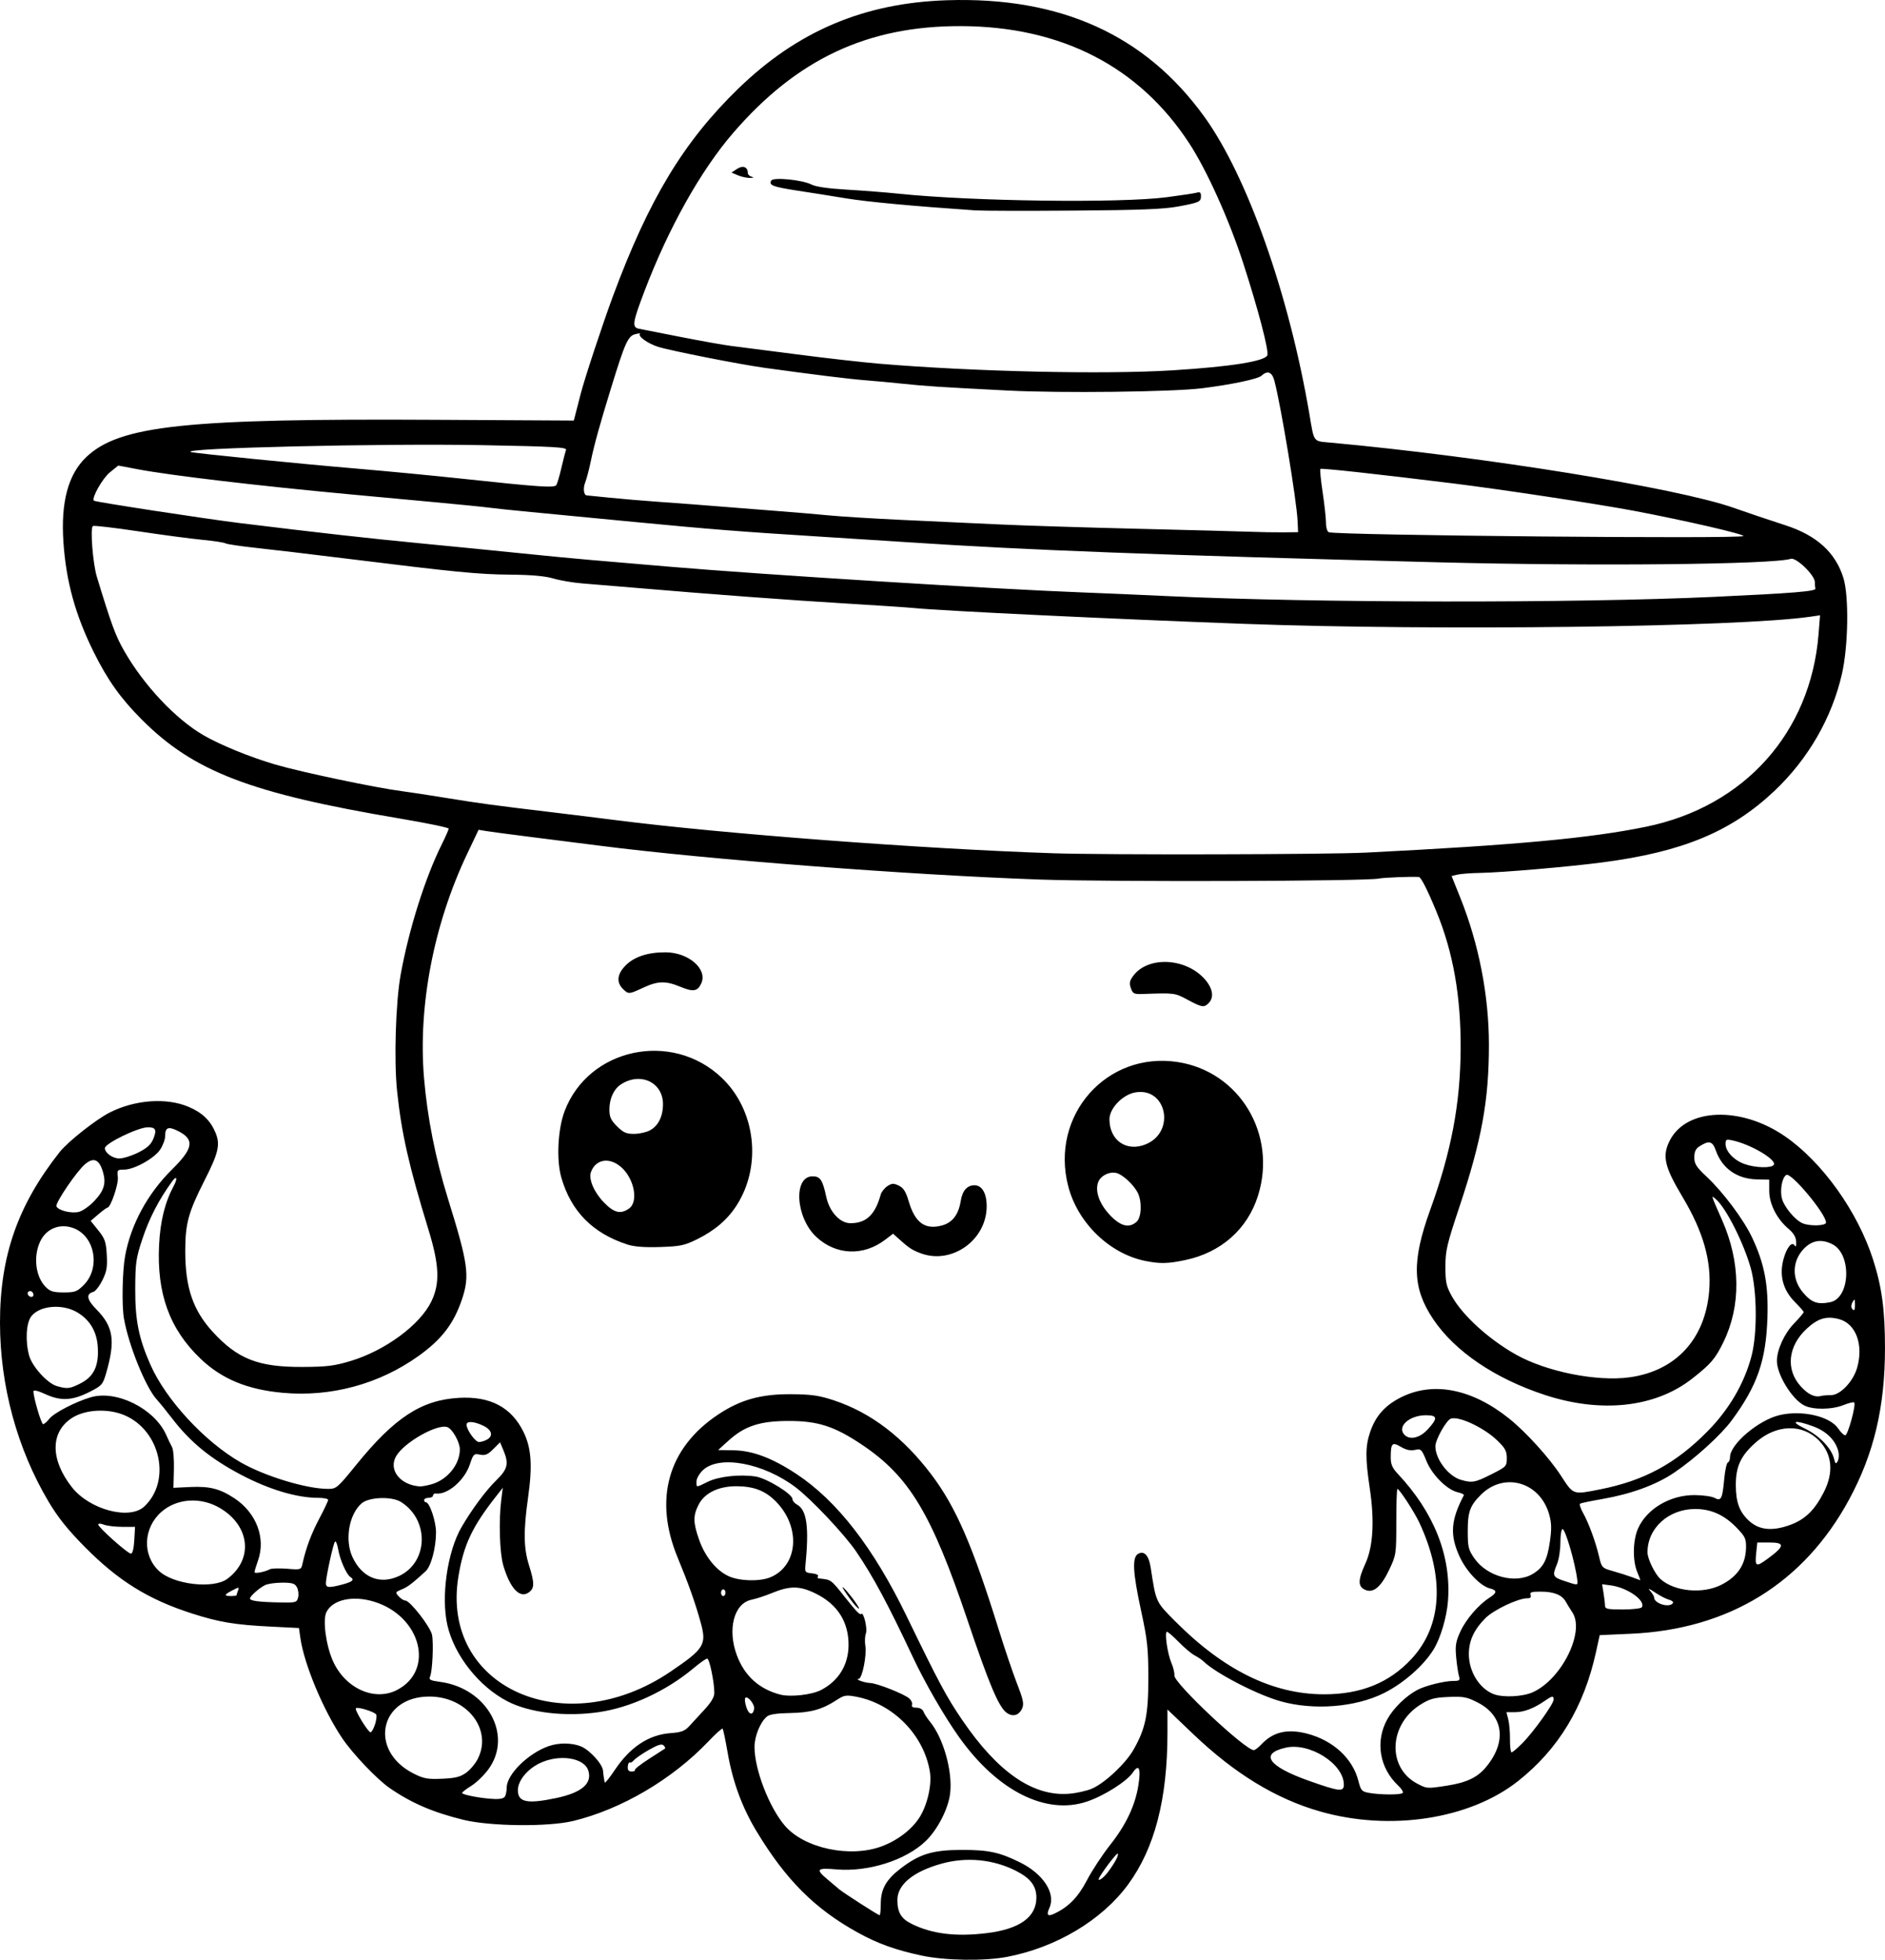 <?xml version="1.0" encoding="UTF-8" standalone="no"?>
<!-- Created with Inkscape (http://www.inkscape.org/) -->

<svg
   width="223.417mm"
   height="232.239mm"
   viewBox="0 0 223.417 232.239"
   version="1.1"
   id="svg1"
   xml:space="preserve"
   xmlns="http://www.w3.org/2000/svg"
   xmlns:svg="http://www.w3.org/2000/svg"><defs
     id="defs1" /><g
     id="layer1"
     transform="translate(-713.052,81.077)"><path
       style="fill:#000000"
       d="m 822.323,150.672 c -3.142,-0.67 -5.229,-1.423 -7.626,-2.748 -5.076,-2.808 -8.505,-6.238 -11.972,-11.979 -1.716,-2.841 -2.829,-5.867 -3.427,-9.315 -0.26,-1.502 -0.53,-2.788 -0.6,-2.857 -0.069,-0.069 -0.825,0.609 -1.679,1.507 -4.265,4.487 -10.315,8.048 -16.024,9.431 -2.96,0.717 -9.86,0.643 -13.045,-0.141 -3.603,-0.887 -6.157,-1.99 -8.731,-3.771 -1.509,-1.044 -4.388,-4.076 -5.636,-5.936 -2.227,-3.318 -4.471,-8.697 -4.923,-11.8 l -0.177,-1.216 -3.363,-0.169 c -4.235,-0.212 -6.08,-0.519 -9.28,-1.542 -5.185,-1.657 -8.765,-3.877 -12.736,-7.896 -2.033,-2.057 -3.185,-3.497 -4.296,-5.368 -3.73,-6.28 -5.755,-13.747 -5.756,-21.222 -0.002,-7.894 2.116,-13.939 7.086,-20.223 0.956,-1.209 4.301,-3.849 5.907,-4.663 3.023,-1.532 6.764,-1.796 9.398,-0.663 1.597,0.687 2.55,1.606 3.147,3.036 0.593,1.42 0.367,2.399 -1.317,5.712 -1.895,3.729 -2.263,5.08 -2.263,8.327 0,4.322 0.91,7.004 3.243,9.557 2.96,3.238 5.414,4.201 10.647,4.175 2.922,-0.015 3.785,-0.122 5.733,-0.712 4.08,-1.235 8.182,-4.257 9.531,-7.021 1.051,-2.153 0.97,-4.303 -0.319,-8.505 -2.337,-7.621 -3.203,-11.442 -3.728,-16.448 -0.38,-3.628 -0.168,-10.539 0.423,-13.799 0.974,-5.374 2.907,-11.498 4.874,-15.445 0.449,-0.901 0.817,-1.739 0.817,-1.861 0,-0.122 -2.619,-0.664 -5.821,-1.203 -17.654,-2.974 -24.386,-5.553 -30.525,-11.692 -2.523,-2.523 -4.078,-4.705 -5.729,-8.038 -2.179,-4.401 -3.269,-8.355 -3.586,-13.015 -0.323,-4.747 0.563,-8.044 2.709,-10.082 3.95,-3.751 11.729,-4.581 41.438,-4.417 l 16.346,0.09 0.257,-0.992 c 0.141,-0.546 0.386,-1.498 0.544,-2.117 0.467,-1.833 2.601,-8.296 3.853,-11.671 4.246,-11.446 8.36,-18.259 14.812,-24.527 7.042,-6.842 14.914,-10.181 24.756,-10.501 13.474,-0.439 23.525,4.114 30.525,13.824 5.084,7.053 10.02,21.024 12.432,35.19 0.591,3.473 0.398,3.216 2.572,3.416 18.184,1.669 40.971,5.353 47.684,7.708 2.044,0.717 3.765,1.297 6.218,2.096 3.674,1.196 5.89,3.218 6.824,6.227 0.668,2.151 0.582,8.04 -0.166,11.336 -1.188,5.24 -4.022,10.146 -8.048,13.937 -5.12,4.82 -10.897,7.207 -20.438,8.445 -4.011,0.52 -11.821,1.189 -14.42,1.234 -1.091,0.019 -2.295,0.11 -2.676,0.202 l -0.691,0.167 1.026,2.555 c 2.204,5.492 3.397,11.606 3.398,17.428 0.002,6.622 -0.851,11.292 -3.525,19.308 -1.458,4.371 -1.633,5.121 -1.632,7.011 9.5e-4,1.831 0.103,2.301 0.755,3.479 1.26,2.277 4.389,5.127 7.62,6.939 3.614,2.027 9.598,3.22 13.462,2.683 5.478,-0.762 8.941,-4.513 9.426,-10.212 0.301,-3.537 -0.692,-7.042 -3.164,-11.17 -2.145,-3.581 -2.432,-4.859 -1.502,-6.683 1.969,-3.859 8.416,-4.095 13.643,-0.499 4.424,3.044 8.62,8.914 10.452,14.621 1.043,3.249 1.41,5.985 1.408,10.498 -0.003,6.967 -1.302,12.464 -4.229,17.886 -5.368,9.945 -14.279,15.433 -25.895,15.949 l -3.688,0.164 -0.435,1.984 c -1.428,6.523 -4.445,11.519 -9.242,15.31 -5.723,4.523 -15.155,5.972 -23.454,3.603 -5.238,-1.495 -10.135,-4.48 -15.051,-9.174 l -3.049,-2.911 v 2.758 c 0,7.857 -1.513,13.685 -4.669,17.984 -3.098,4.221 -8.508,7.454 -14.338,8.571 -2.671,0.512 -7.333,0.444 -10.097,-0.145 z m 7.68,-2.668 c 3.9,-0.477 5.886,-1.899 5.886,-4.214 0,-1.377 -0.715,-2.307 -2.441,-3.179 -2.687,-1.357 -5.841,-1.66 -8.782,-0.845 -3.362,0.932 -5.253,2.481 -5.253,4.301 0,1.473 0.444,2.222 1.681,2.836 2.415,1.199 5.244,1.548 8.909,1.1 z m -12.556,-3.505 c 0,-1.731 0.648,-2.861 2.41,-4.202 2.194,-1.67 3.76,-2.145 7.096,-2.155 3.223,-0.01 4.5,0.257 6.94,1.45 2.818,1.378 4.326,3.697 3.535,5.434 -0.38,0.835 -0.206,1.042 0.571,0.678 1.697,-0.794 2.838,-1.961 3.884,-3.972 0.594,-1.141 1.83,-3.022 2.747,-4.18 1.874,-2.366 2.959,-4.65 3.344,-7.046 0.325,-2.02 0.077,-2.621 -0.642,-1.552 -0.712,1.06 -3.391,2.762 -5.437,3.455 -4.852,1.643 -10.599,-1.236 -15.134,-7.583 -1.775,-2.484 -4.065,-6.45 -5.554,-9.62 -2.927,-6.229 -4.666,-9.465 -6.675,-12.418 -1.381,-2.029 -5.294,-6.183 -7.161,-7.601 -3.833,-2.911 -9.092,-3.881 -11.022,-2.032 -0.412,0.395 -0.75,0.994 -0.75,1.33 0,0.741 -0.092,0.739 1.339,0.034 1.29,-0.635 3.774,-0.911 5.661,-0.628 1.311,0.197 4.377,2.07 4.377,2.674 0,0.201 0.237,0.492 0.526,0.647 1.183,0.633 1.464,2.667 1.007,7.278 -0.072,0.722 -8.4e-4,0.801 0.786,0.877 0.476,0.046 0.796,0.195 0.712,0.331 -0.084,0.136 -0.057,0.257 0.061,0.27 1.526,0.157 1.426,0.086 3.13,2.227 1.379,1.732 1.782,2.145 1.936,1.985 0.272,-0.282 0.755,1.74 0.548,2.297 -0.118,0.317 -0.148,0.983 -0.067,1.478 0.184,1.133 -0.371,3.892 -0.788,3.917 -0.52,0.031 0.701,0.472 1.363,0.492 0.799,0.024 4.008,1.29 4.619,1.822 0.26,0.226 0.412,0.568 0.339,0.759 -0.088,0.23 0.091,0.347 0.528,0.347 0.389,0 0.731,0.191 0.83,0.463 0.093,0.255 0.437,0.788 0.763,1.185 1.593,1.935 2.706,5.884 2.396,8.503 -0.216,1.822 -1.48,4.288 -2.898,5.654 -2.354,2.267 -6.808,3.681 -10.567,3.355 -2.361,-0.205 -2.518,-0.027 -1.058,1.195 0.546,0.457 1.159,0.975 1.362,1.152 0.457,0.397 4.604,3.062 4.799,3.084 0.078,0.009 0.142,-0.613 0.142,-1.383 z m -3.69,-36.161 c -0.527,-0.734 -0.907,-1.334 -0.844,-1.334 0.233,0 2.071,2.4 1.94,2.531 -0.075,0.075 -0.568,-0.464 -1.095,-1.197 z m 30.586,32.466 c 0.82,-1.082 1.343,-2.059 1.185,-2.217 -0.103,-0.103 -1.49,1.682 -2.134,2.746 -0.429,0.709 0.333,0.284 0.949,-0.529 z m -26.758,-3.098 c 1.866,-0.703 3.525,-1.973 4.44,-3.399 0.931,-1.45 1.49,-3.874 1.246,-5.4 -0.698,-4.366 -4.356,-8.095 -8.753,-8.922 -1.197,-0.225 -1.42,-0.185 -2.341,0.417 -1.678,1.098 -3.064,1.481 -5.492,1.519 -1.538,0.024 -2.424,0.158 -2.731,0.413 -0.792,0.657 -1.474,2.325 -1.474,3.605 0,2.671 1.725,7.146 3.598,9.334 2.305,2.693 7.759,3.846 11.508,2.434 z m -38.627,-5.705 c 3.035,-0.638 4.31,-1.726 3.823,-3.259 -0.494,-1.558 -3.523,-1.992 -5.834,-0.837 -1.453,0.727 -2.514,2.061 -2.514,3.161 0,1.43 1.093,1.656 4.525,0.934 z m -6.008,-0.281 c 0.088,-0.23 0.161,-0.666 0.161,-0.969 0,-1.557 2.562,-4.076 5,-4.917 1.194,-0.412 2.757,-0.392 3.81,0.047 1.055,0.441 2.553,2.103 2.607,2.893 0.022,0.322 0.068,0.705 0.102,0.851 0.034,0.146 0.075,0.382 0.092,0.526 0.017,0.144 0.563,-0.532 1.214,-1.502 1.815,-2.706 4.006,-4.153 6.579,-4.345 1.302,-0.097 1.7,-0.246 2.239,-0.838 0.361,-0.396 1.175,-1.28 1.809,-1.965 0.772,-0.833 1.153,-1.483 1.153,-1.963 0,-1.289 -0.577,-4.068 -0.845,-4.068 -0.144,0 -0.876,0.515 -1.626,1.145 -3.212,2.693 -7.448,4.656 -11.228,5.202 -3.982,0.576 -8.194,0.076 -10.819,-1.283 -3.378,-1.749 -6.294,-5.44 -7.115,-9.005 -0.781,-3.389 -0.009,-8.752 1.675,-11.643 1.245,-2.136 2.896,-4.357 4.142,-5.572 1.333,-1.299 1.482,-1.943 0.817,-3.534 l -0.393,-0.941 -0.808,0.808 c -0.649,0.649 -0.958,0.778 -1.573,0.655 -0.723,-0.145 -0.789,-0.08 -1.2,1.154 -0.631,1.901 -2.654,3.634 -4.033,3.454 -0.182,-0.024 -0.331,0.081 -0.331,0.233 0,0.152 -0.238,0.276 -0.529,0.276 -0.291,0 -0.529,0.119 -0.529,0.265 0,0.146 0.096,0.265 0.214,0.265 0.437,0 1.204,2.287 1.196,3.57 -0.011,1.876 -0.592,4.03 -1.248,4.623 -1.669,1.508 -2.098,1.832 -2.824,2.133 -0.756,0.313 -0.773,0.354 -0.349,0.823 0.246,0.271 0.596,0.493 0.78,0.493 0.558,0 2.993,3.133 3.17,4.078 0.199,1.06 0.04,4.351 -0.239,4.948 -0.165,0.354 0.038,0.458 1.187,0.611 5.592,0.742 8.686,6.346 5.725,10.372 -0.522,0.71 -1.433,1.588 -2.024,1.952 -0.592,0.364 -1.079,0.742 -1.083,0.84 -0.009,0.225 2.419,0.675 3.867,0.716 0.776,0.022 1.143,-0.091 1.257,-0.387 z m 69.555,-0.852 c 1.543,-0.684 3.987,-2.989 4.916,-4.635 1.41,-2.498 1.741,-4.121 1.736,-8.514 -0.003,-3.466 -0.111,-4.465 -0.851,-7.883 -1.001,-4.626 -1.089,-6.389 -0.337,-6.792 0.712,-0.381 1.248,0.219 1.467,1.639 0.638,4.149 0.582,4.027 2.902,6.362 5.767,5.804 11.585,8.658 17.652,8.658 4.367,0 7.724,-1.361 10.361,-4.2 3.64,-3.919 3.964,-9.649 0.913,-16.173 -0.578,-1.237 -2.354,-3.96 -2.585,-3.965 -0.073,-0.002 -0.132,1.753 -0.132,3.899 0,3.831 -0.015,3.935 -0.836,5.666 -0.984,2.076 -1.894,2.829 -2.879,2.38 -0.85,-0.387 -0.839,-1.156 0.046,-3.088 0.925,-2.02 1.103,-5.063 0.524,-8.935 -0.54,-3.611 -0.528,-5.008 0.061,-6.712 0.648,-1.875 1.741,-3.101 3.613,-4.051 3.819,-1.938 8.439,-1.037 12.849,2.505 2.007,1.612 4.748,4.635 6.134,6.763 1.505,2.312 1.381,2.269 4.644,1.624 5.23,-1.033 8.963,-3.054 12.753,-6.901 2.543,-2.582 4.341,-5.664 5.192,-8.898 0.705,-2.681 0.658,-7.771 -0.098,-10.451 -0.833,-2.955 -2.905,-7.063 -4.086,-8.099 -0.647,-0.568 -0.681,-0.688 0.702,2.454 2.193,4.979 2.249,10.148 0.156,14.441 -0.968,1.986 -1.505,2.611 -3.734,4.351 -4.367,3.407 -10.748,4.107 -17.435,1.913 -5.92,-1.942 -10.671,-5.165 -13.23,-8.975 -2.478,-3.69 -2.567,-6.853 -0.361,-12.946 2.502,-6.911 3.575,-12.575 3.612,-19.069 0.036,-6.239 -0.882,-11.453 -2.865,-16.272 -1.067,-2.593 -1.836,-4.103 -2.098,-4.12 -0.874,-0.06 -4.232,0.075 -4.729,0.189 -1.396,0.321 -31.769,0.411 -40.138,0.119 -15.552,-0.544 -39.403,-2.374 -52.123,-4.001 -2.256,-0.288 -6.006,-0.764 -8.334,-1.056 -2.328,-0.292 -4.656,-0.601 -5.172,-0.686 l -0.939,-0.154 -1.365,2.875 c -3.95,8.317 -5.813,17.989 -5.105,26.494 0.392,4.701 1.356,9.575 2.838,14.338 2.404,7.726 2.602,9.148 1.662,11.936 -0.973,2.887 -2.401,4.749 -5.15,6.713 -4.671,3.337 -10.376,4.882 -16.099,4.36 -4.198,-0.383 -7.227,-1.64 -9.741,-4.043 -3.661,-3.499 -5.197,-7.719 -4.908,-13.485 0.142,-2.835 0.693,-5.042 1.752,-7.022 0.458,-0.856 0.335,-1.238 -0.174,-0.541 -1.593,2.181 -2.729,4.37 -3.553,6.846 -0.763,2.291 -0.838,2.819 -0.851,5.953 -0.015,3.695 0.416,5.837 1.804,8.976 1.835,4.149 6.437,9.124 10.695,11.563 2.878,1.648 7.8,3.141 10.357,3.141 0.98,0 1.117,-0.117 3.33,-2.844 4.562,-5.622 7.738,-7.693 12.184,-7.945 3.711,-0.21 6.217,1.115 7.652,4.048 0.927,1.894 1.072,3.98 0.54,7.743 -0.56,3.961 -0.534,6.004 0.104,8.037 0.673,2.145 0.666,2.745 -0.037,3.237 -1.06,0.743 -2.216,-0.497 -3.013,-3.23 -0.43,-1.476 -0.544,-5.289 -0.232,-7.767 l 0.178,-1.411 -0.83,1.058 c -2.819,3.593 -3.823,5.741 -4.433,9.482 -2.138,13.114 12.635,19.727 25.136,11.252 4.013,-2.721 4.307,-3.198 3.585,-5.819 -0.644,-2.34 -1.444,-4.598 -2.726,-7.687 -2.876,-6.934 -1.148,-13.024 4.815,-16.981 2.636,-1.749 5.067,-2.422 8.65,-2.394 2.394,0.018 3.286,0.146 5.027,0.721 4.394,1.45 8.252,4.389 11.604,8.84 2.894,3.844 4.864,8.394 7.993,18.462 0.678,2.183 1.636,5.006 2.128,6.275 0.748,1.929 0.846,2.412 0.599,2.954 -0.37,0.812 -1.089,1.016 -1.807,0.513 -0.949,-0.665 -2.073,-3.316 -4.666,-11.003 -4.266,-12.649 -6.907,-17.032 -12.531,-20.794 -3.263,-2.183 -5.224,-2.81 -8.743,-2.797 -3.348,0.012 -5.142,0.605 -7.043,2.326 l -1.238,1.121 1.826,0.028 c 2.253,0.035 4.574,0.907 7.442,2.798 4.832,3.186 9.127,8.723 13.076,16.86 3.879,7.993 4.709,9.542 6.589,12.304 4.204,6.176 8.374,9.063 12.628,8.742 0.913,-0.069 2.163,-0.348 2.778,-0.621 z m 6.344,-62.509 c -4.262,-0.841 -8.05,-4.493 -9.186,-8.858 -2.186,-8.393 4.556,-16.032 12.993,-14.72 7.327,1.139 11.789,8.586 9.495,15.848 -1.251,3.96 -4.378,6.723 -8.617,7.615 -2.045,0.43 -2.97,0.453 -4.684,0.115 z m -1.08,-4.656 c 0.594,-0.537 0.654,-2.437 0.111,-3.478 -0.473,-0.905 -1.707,-2.059 -2.436,-2.279 -0.831,-0.25 -1.927,0.27 -2.226,1.056 -0.412,1.083 0.141,2.61 1.43,3.956 1.241,1.295 2.247,1.535 3.121,0.744 z m 1.109,-9.187 c 3.562,-1.488 2.42,-6.83 -1.311,-6.13 -1.48,0.278 -3.019,1.893 -3.019,3.17 0,2.52 2.042,3.916 4.33,2.96 z m -26.623,12.951 c -1.047,-0.374 -1.465,-0.643 -2.633,-1.699 l -0.717,-0.648 -0.932,0.711 c -2.59,1.976 -5.836,1.844 -8.172,-0.332 -2.454,-2.285 -2.751,-7.18 -0.436,-7.18 0.902,0 1.188,0.428 1.615,2.423 0.383,1.784 1.621,3.134 2.877,3.134 1.861,0 2.913,-0.994 3.577,-3.38 0.092,-0.331 0.45,-0.787 0.795,-1.013 0.535,-0.351 0.734,-0.359 1.355,-0.059 0.559,0.271 0.833,0.709 1.184,1.896 0.742,2.506 1.928,3.362 3.917,2.827 1.254,-0.338 1.976,-1.279 2.238,-2.917 0.193,-1.208 0.757,-1.851 1.622,-1.851 0.898,0 1.451,0.949 1.451,2.489 0,3.967 -4.069,6.91 -7.742,5.6 z m -34.853,-1.069 c -4.109,-1.337 -6.666,-3.93 -7.819,-7.93 -0.603,-2.091 -0.42,-5.748 0.395,-7.888 2.846,-7.472 12.712,-9.559 18.617,-3.937 4.023,3.829 4.79,10.407 1.764,15.123 -1.087,1.693 -2.595,2.982 -4.708,4.023 -1.476,0.727 -1.982,0.832 -4.366,0.909 -1.857,0.06 -3.066,-0.033 -3.883,-0.299 z m 0.202,-4.257 c 1.166,-0.817 0.611,-3.616 -0.984,-4.958 -1.392,-1.172 -2.991,-0.876 -3.531,0.654 -0.288,0.816 0.362,2.347 1.502,3.537 1.221,1.275 2.004,1.474 3.014,0.767 z m 2.449,-9.25 c 1.003,-0.519 1.579,-1.657 1.579,-3.122 0,-2.584 -2.667,-3.843 -4.974,-2.349 -0.852,0.552 -1.376,1.685 -1.376,2.975 0,0.896 0.166,1.264 0.9,1.998 0.734,0.734 1.102,0.9 1.998,0.9 0.604,0 1.447,-0.181 1.874,-0.401 z m 63.738,-15.505 c -1.497,-0.805 -1.517,-0.808 -5.265,-0.673 -1.067,0.038 -1.207,-0.028 -1.44,-0.686 -0.208,-0.585 -0.154,-0.871 0.275,-1.455 1.74,-2.373 6.251,-2.159 8.499,0.404 0.944,1.076 1.113,2.15 0.444,2.819 -0.555,0.555 -0.79,0.517 -2.512,-0.409 z M 786.869,36.096 c -0.788,-0.788 -0.666,-1.768 0.347,-2.781 1.023,-1.023 2.623,-1.546 4.717,-1.541 2.728,0.006 5.008,1.986 4.236,3.68 -0.435,0.954 -0.948,1.039 -2.465,0.409 -1.747,-0.726 -2.68,-0.704 -4.414,0.103 -1.707,0.794 -1.754,0.797 -2.421,0.13 z m 92.448,95.288 c 0.077,-0.124 -0.166,-0.511 -0.539,-0.86 -2.224,-2.078 -2.75,-5.232 -1.307,-7.848 0.737,-1.337 2.202,-2.77 3.577,-3.498 0.929,-0.492 3.167,-1.054 4.21,-1.058 0.8,-0.003 0.873,-0.064 0.713,-0.598 -0.098,-0.327 -0.246,-1.325 -0.329,-2.218 -0.127,-1.366 -0.048,-1.847 0.5,-3.043 0.665,-1.451 2.15,-3.176 3.451,-4.009 0.904,-0.579 0.92,-0.877 0.059,-1.093 -1.154,-0.29 -2.812,-2.034 -3.619,-3.809 -1.156,-2.541 -1.031,-4.285 0.52,-7.235 0.05,-0.096 -0.264,-0.252 -0.698,-0.348 -1.281,-0.281 -3.063,-2.053 -3.738,-3.717 -0.569,-1.401 -0.637,-1.467 -1.363,-1.308 -0.528,0.116 -1.042,0.004 -1.663,-0.363 -1.041,-0.614 -1.205,-0.44 -1.205,1.285 0,0.778 0.196,1.228 0.824,1.897 4.313,4.586 6.357,9.75 5.963,15.057 -0.145,1.953 -0.887,4.449 -1.723,5.795 -1.185,1.91 -3.543,3.979 -5.858,5.139 -3.382,1.696 -8.36,2.086 -12.303,0.965 -2.792,-0.794 -7.652,-3.314 -9.087,-4.712 -0.196,-0.191 -0.672,-0.513 -1.058,-0.716 -0.386,-0.203 -1.233,-0.915 -1.882,-1.581 -0.649,-0.667 -1.278,-1.212 -1.398,-1.212 -0.315,0 0.061,2.613 0.533,3.704 0.221,0.509 0.378,1.172 0.35,1.473 -0.082,0.887 8.386,8.846 9.411,8.846 0.143,0 0.549,-0.309 0.902,-0.687 1.368,-1.465 3.059,-1.868 5.368,-1.28 3.105,0.79 5.45,2.94 6.127,5.616 0.284,1.121 0.405,1.262 1.213,1.409 1.394,0.254 3.894,0.258 4.049,0.007 z m -6.988,-0.978 c 0,-2.453 -4.034,-5.021 -6.882,-4.381 -3.135,0.704 -2.099,2.207 2.697,3.911 3.653,1.298 4.186,1.358 4.186,0.47 z m 12.252,0.116 c 2.263,-0.35 3.557,-0.958 4.556,-2.142 2.533,-3 2.155,-6.12 -0.934,-7.702 -1.286,-0.659 -1.688,-0.736 -3.46,-0.661 -1.686,0.071 -2.212,0.212 -3.303,0.887 -3.783,2.339 -4.014,7.481 -0.423,9.378 1.159,0.613 1.159,0.612 3.563,0.241 z m -116.294,-1.514 c 0.476,-0.34 1.101,-1.079 1.389,-1.643 1.776,-3.482 -1.259,-7.397 -5.735,-7.397 -5.918,0 -7.23,6.416 -1.866,9.127 1.191,0.602 1.646,0.685 3.362,0.613 1.568,-0.066 2.166,-0.213 2.85,-0.701 z m 20.019,-0.336 c -0.061,-0.098 0.692,-0.692 1.673,-1.319 0.981,-0.627 1.835,-1.178 1.898,-1.224 0.063,-0.046 -0.017,-0.216 -0.177,-0.376 -0.213,-0.213 -0.684,-0.068 -1.737,0.535 -0.795,0.455 -1.592,1.004 -1.771,1.219 -0.179,0.216 -0.406,0.343 -0.504,0.282 -0.098,-0.061 -0.2,0.153 -0.227,0.475 -0.034,0.416 0.097,0.586 0.454,0.586 0.276,0 0.452,-0.08 0.392,-0.178 z m 105.205,-3.196 c 1.302,-1.315 3.687,-4.649 3.687,-5.153 0,-0.472 -0.181,-0.449 -1.017,0.132 -1.303,0.904 -2.498,1.365 -3.542,1.365 h -1.039 l 0.219,0.86 c 0.121,0.473 0.212,1.544 0.203,2.381 -0.009,0.837 0.076,1.521 0.188,1.521 0.113,0 0.698,-0.498 1.3,-1.106 z m -136.014,-2.196 c 0.167,-0.506 0.231,-1.039 0.142,-1.183 -0.201,-0.325 -2.206,-0.945 -2.406,-0.745 -0.185,0.185 1.441,2.849 1.739,2.849 0.122,0 0.358,-0.414 0.525,-0.921 z m 44.938,-1.833 c 0.098,-0.504 -0.698,-1.544 -1.026,-1.341 -0.112,0.07 -0.076,0.546 0.082,1.059 0.293,0.956 0.785,1.103 0.944,0.282 z m 7.918,-2.246 c 2.071,-1.065 3.239,-2.943 3.272,-5.261 0.039,-2.781 -1.291,-4.894 -3.883,-6.171 -1.918,-0.944 -3.063,-0.952 -5.279,-0.035 -0.728,0.301 -1.791,0.647 -2.362,0.767 -2.063,0.437 -2.86,3.513 -1.707,6.595 0.905,2.419 2.641,3.99 5.127,4.639 1.204,0.315 3.722,0.036 4.832,-0.535 z m 84.388,0.249 c 3.411,-1.549 6.189,-7.162 4.676,-9.449 -0.274,-0.414 -0.628,-0.99 -0.788,-1.28 -0.435,-0.791 -1.403,-1.181 -2.942,-1.186 -1.12,-0.003 -1.352,0.071 -1.228,0.393 0.106,0.275 -0.018,0.397 -0.402,0.397 -1.073,0 -3.952,1.363 -4.925,2.333 -1.373,1.368 -1.985,2.688 -1.985,4.282 0,2.061 1.23,4.06 2.911,4.73 1.107,0.442 3.473,0.33 4.685,-0.22 z m -134.652,-0.251 c 4.536,-2.326 2.874,-8.76 -2.704,-10.473 -2.532,-0.778 -4.935,-0.241 -5.656,1.263 -0.44,0.918 -0.04,3.901 0.767,5.73 1.44,3.262 4.915,4.854 7.593,3.48 z m 147.559,-9.813 c 0.482,-0.779 -1.699,-2.325 -3.649,-2.586 l -1.062,-0.142 0.171,1.033 c 0.094,0.568 0.172,1.241 0.173,1.496 0.003,0.402 0.28,0.463 2.104,0.463 1.156,0 2.174,-0.118 2.263,-0.262 z m 3.688,-0.503 c 0.08,-0.13 -0.13,-0.306 -0.467,-0.39 -0.337,-0.085 -1.08,-0.469 -1.652,-0.855 -0.73,-0.493 -0.901,-0.547 -0.576,-0.184 0.255,0.284 0.463,0.633 0.463,0.774 0,0.73 1.85,1.274 2.232,0.656 z m -162.948,-0.665 c 0.088,-0.35 0.026,-0.886 -0.137,-1.191 -0.246,-0.46 -0.545,-0.554 -1.76,-0.554 -0.805,0 -1.723,0.134 -2.041,0.298 -0.714,0.367 -1.769,1.312 -1.769,1.583 0,0.273 1.066,0.414 3.501,0.461 1.955,0.038 2.053,0.011 2.205,-0.597 z m -7.293,-0.268 c 0,-0.061 0.077,-0.311 0.171,-0.556 0.159,-0.415 0.114,-0.416 -0.661,-0.015 -1.005,0.52 -1.046,0.681 -0.171,0.681 0.364,0 0.661,-0.05 0.661,-0.111 z m 57.944,-0.286 c 0,-0.218 -0.119,-0.397 -0.265,-0.397 -0.146,0 -0.265,0.179 -0.265,0.397 0,0.218 0.119,0.397 0.265,0.397 0.146,0 0.265,-0.179 0.265,-0.397 z m 118.037,-0.941 c 1.927,-0.981 2.882,-2.413 2.922,-4.378 0.022,-1.081 -0.096,-1.331 -1.134,-2.404 -1.447,-1.495 -3.012,-2.199 -4.887,-2.199 -3.169,0 -5.68,2.29 -5.656,5.159 0.006,0.769 0.886,2.565 1.542,3.149 1.669,1.485 5.006,1.796 7.214,0.672 z m -163.416,-0.04 c 1.187,-0.317 1.44,-0.556 0.926,-0.874 -0.459,-0.284 -1.247,-2.06 -1.447,-3.264 -0.105,-0.632 -0.279,-1.049 -0.385,-0.926 -0.213,0.246 -1.074,4.196 -1.074,4.926 0,0.541 0.376,0.567 1.981,0.138 z m -13.671,-0.658 c 3.124,-2.314 2.704,-6.302 -0.885,-8.405 -2.267,-1.329 -5.091,-1.14 -6.915,0.46 -2.164,1.9 -2.298,5.134 -0.292,7.008 1.729,1.614 6.44,2.159 8.091,0.936 z m 160.006,0.118 c -0.228,-1.954 -1.408,-6.019 -1.747,-6.019 -0.139,0 -0.253,0.718 -0.253,1.596 0,0.878 -0.179,2.023 -0.397,2.546 -0.583,1.396 -0.519,1.545 0.86,2.004 1.661,0.553 1.617,0.556 1.538,-0.127 z m -139.696,-0.436 c 3.523,-1.6 3.684,-6.657 0.279,-8.796 -1.107,-0.695 -3.822,-0.591 -4.688,0.181 -1.486,1.323 -1.991,4.331 -1.065,6.338 1.12,2.426 3.221,3.3 5.474,2.276 z m 44.066,0.128 c 3.315,-1.389 3.63,-5.999 0.617,-9.012 -1.232,-1.232 -2.528,-1.742 -4.514,-1.776 -2.191,-0.037 -3.889,0.766 -4.612,2.183 -0.67,1.314 -0.659,2.117 0.061,4.166 0.703,2.002 2.041,3.648 3.505,4.313 1.294,0.588 3.695,0.648 4.943,0.125 z m 102.742,-0.618 c -0.57,-1.351 -0.528,-3.762 0.089,-5.156 1.034,-2.339 3.815,-3.982 6.71,-3.966 0.966,0.005 2.023,0.153 2.349,0.327 0.794,0.425 0.94,0.146 1.157,-2.209 0.096,-1.042 0.291,-1.934 0.433,-1.983 0.142,-0.049 0.257,-0.335 0.257,-0.636 0,-1.521 3.355,-4.373 5.847,-4.971 2.658,-0.638 6.001,0.126 6.985,1.596 0.291,0.435 0.662,0.791 0.824,0.791 0.312,8.06e-4 1.307,-3.645 1.062,-3.89 -0.079,-0.079 -0.649,0.058 -1.266,0.305 -1.399,0.56 -3.628,0.579 -4.669,0.041 -1.449,-0.749 -3.227,-3.656 -3.227,-5.277 0,-1.308 0.883,-3.24 2.018,-4.416 0.636,-0.66 1.157,-1.271 1.157,-1.358 0,-0.087 -0.463,-0.621 -1.029,-1.188 -1.434,-1.434 -1.894,-3.181 -1.353,-5.131 0.369,-1.33 0.975,-2.085 1.29,-1.607 0.169,0.257 0.229,0.131 0.201,-0.427 -0.027,-0.539 -0.315,-1.024 -0.902,-1.518 -1.381,-1.162 -2.288,-2.942 -2.29,-4.494 l -0.002,-1.335 -1.48,-0.034 c -2.335,-0.054 -4.101,-1.299 -4.844,-3.413 -0.397,-1.131 -0.806,-1.234 -1.959,-0.494 -0.43,0.276 -0.595,0.638 -0.595,1.301 0,0.774 0.233,1.138 1.482,2.309 1.949,1.828 4.359,5.055 5.363,7.178 1.472,3.114 1.954,5.65 1.82,9.557 -0.174,5.061 -1.214,8.037 -4.235,12.126 -1.29,1.746 -4.344,4.519 -6.816,6.19 -2.141,1.447 -5.107,2.533 -8.55,3.131 -1.319,0.229 -2.489,0.472 -2.6,0.541 -0.111,0.068 0.048,0.567 0.353,1.107 0.667,1.182 1.483,3.413 1.903,5.204 0.299,1.274 0.345,1.321 1.627,1.683 0.726,0.204 1.736,0.526 2.245,0.714 0.509,0.188 0.957,0.354 0.996,0.368 0.038,0.014 -0.119,-0.421 -0.349,-0.966 z m -12.369,0.21 c 1.234,-0.752 1.697,-1.629 2.011,-3.807 0.218,-1.513 0.201,-2.22 -0.078,-3.217 -1.087,-3.881 -5.368,-5.103 -8.126,-2.32 -1.265,1.277 -1.528,2 -1.529,4.215 -0.002,1.972 0.067,2.258 0.795,3.307 1.504,2.167 4.898,3.059 6.927,1.821 z m -149.7,-0.543 c 0.204,-0.107 1.12,-0.135 2.037,-0.061 1.662,0.133 1.667,0.132 1.836,-0.629 0.411,-1.848 1.047,-3.545 2.004,-5.347 0.566,-1.066 1.029,-2.048 1.029,-2.183 0,-0.134 -0.53,-0.244 -1.178,-0.244 -2.534,0 -5.814,-0.98 -9.141,-2.731 -3.61,-1.9 -6.005,-3.855 -8.16,-6.662 -0.67,-0.873 -1.492,-1.885 -1.825,-2.249 -1.326,-1.447 -3.354,-6.46 -3.902,-9.641 -0.263,-1.532 -0.184,-5.57 0.144,-7.383 0.675,-3.723 2.672,-7.4 5.573,-10.261 2.53,-2.495 2.688,-3.552 0.682,-4.55 -1.138,-0.567 -1.509,-0.421 -1.509,0.591 0,0.406 -0.269,1.138 -0.597,1.625 -0.708,1.051 -3.085,2.367 -4.275,2.367 -0.8,0 -0.837,0.045 -0.739,0.887 0.097,0.834 -0.844,3.597 -1.235,3.622 -0.091,0.006 -0.575,0.36 -1.075,0.788 l -0.909,0.777 0.904,1.125 c 0.787,0.98 0.917,1.353 1.004,2.896 0.083,1.461 -0.009,1.991 -0.524,3.024 -0.343,0.689 -0.824,1.305 -1.069,1.369 -0.896,0.236 -0.777,0.914 0.365,2.073 2.024,2.054 2.273,3.706 1.144,7.59 -0.383,1.317 -0.506,1.457 -1.927,2.177 -2.064,1.046 -3.424,1.121 -5.236,0.292 -0.928,-0.425 -1.443,-0.547 -1.444,-0.344 -0.005,0.716 0.931,3.888 1.147,3.888 0.129,0 0.462,-0.29 0.741,-0.644 0.544,-0.691 3.103,-2.018 4.909,-2.545 3.06,-0.893 7.564,1.358 8.94,4.468 0.236,0.534 0.55,1.189 0.698,1.456 0.147,0.267 0.243,1.458 0.213,2.646 l -0.055,2.16 2.002,-0.094 c 2.299,-0.108 3.527,0.208 5.246,1.35 2.583,1.716 3.713,4.698 2.782,7.342 -0.231,0.655 -0.421,1.282 -0.423,1.394 -0.004,0.215 1.195,-0.008 1.821,-0.338 z m 177.514,-1.24 c 2.052,-1.5 2.099,-1.933 0.209,-1.933 h -1.427 l -0.119,1.124 c -0.186,1.76 -0.064,1.834 1.338,0.809 z m -193.584,-2.198 0.09,-1.588 -1.504,4.82e-4 c -0.827,2.65e-4 -1.81,-0.116 -2.183,-0.258 -0.384,-0.146 -0.679,-0.155 -0.679,-0.021 0,0.335 3.499,3.454 3.875,3.454 0.194,0 0.345,-0.599 0.401,-1.588 z m 196.348,-1.851 c 1.705,-0.638 2.827,-1.74 3.893,-3.826 1.208,-2.361 1.009,-4.515 -0.566,-6.14 -1.953,-2.015 -5.043,-1.929 -7.472,0.209 -1.802,1.587 -2.397,2.865 -2.384,5.127 0.011,1.963 0.423,3.096 1.501,4.12 1.234,1.173 2.827,1.335 5.028,0.511 z M 730.15,97.451 c 3.224,-3.009 1.944,-8.976 -2.318,-10.81 -1.981,-0.852 -4.715,-0.704 -6.294,0.341 -2.539,1.68 -2.523,4.93 0.039,8.185 2.091,2.657 6.823,3.917 8.573,2.283 z m 34.023,-2.629 c 1.899,-0.527 3.383,-2.348 3.381,-4.147 -10e-4,-0.845 -0.867,-2.4 -1.465,-2.629 -1.161,-0.445 -5.102,1.772 -6.074,3.418 -0.956,1.618 0.442,3.43 2.777,3.602 0.218,0.016 0.84,-0.094 1.381,-0.244 z m 125.626,-1.182 c 1.795,-0.904 1.845,-0.957 1.845,-1.929 0,-0.83 -0.191,-1.184 -1.124,-2.085 -1.572,-1.516 -4.515,-2.907 -5.495,-2.596 -0.541,0.172 -1.847,2.494 -1.847,3.284 0,1.518 1.536,3.54 3.015,3.969 1.341,0.389 1.674,0.33 3.606,-0.643 z m 41.139,-2.728 c -0.324,-1.298 -1.382,-2.362 -2.922,-2.938 -2.24,-0.838 -2.93,-0.677 -1.036,0.242 1.692,0.821 3.133,2.315 3.45,3.577 0.157,0.624 0.218,0.663 0.434,0.277 0.138,-0.247 0.172,-0.768 0.075,-1.158 z M 770.747,89.532 c 0.805,-0.431 0.618,-1.165 -0.423,-1.661 -1.105,-0.527 -1.976,-0.578 -1.974,-0.115 0.002,0.599 1.041,2.051 1.468,2.051 0.23,0 0.648,-0.123 0.93,-0.274 z m 111.535,-1.233 c 1.208,-1.319 1.16,-1.668 -0.229,-1.667 -1.984,0.002 -3.477,1.377 -2.527,2.327 0.645,0.645 1.817,0.364 2.756,-0.66 z m 47.789,-4.049 c 1.1,0 2.641,-1.625 3.102,-3.27 0.764,-2.729 -0.159,-5.202 -2.142,-5.735 -1.486,-0.4 -2.499,-0.104 -3.825,1.118 -2.237,2.062 -2.536,4.84 -0.735,6.833 0.884,0.979 1.677,1.353 2.434,1.149 0.194,-0.052 0.718,-0.095 1.165,-0.095 z M 722.585,82.861 c 1.591,-0.802 2.2,-2.082 2.057,-4.321 -0.115,-1.809 -0.917,-3.18 -2.382,-4.071 -1.764,-1.073 -4.477,-0.86 -5.492,0.431 -0.619,0.787 -0.738,2.95 -0.257,4.682 0.355,1.278 2.163,3.272 3.255,3.588 1.26,0.365 1.545,0.334 2.819,-0.308 z m 210.326,-9.393 c -0.007,-0.624 -0.047,-0.661 -0.279,-0.262 -0.149,0.256 -0.198,0.583 -0.109,0.728 0.274,0.443 0.396,0.296 0.388,-0.465 z m -2.937,-0.231 c 2.375,-0.475 2.584,-5.665 0.276,-6.858 -1.286,-0.665 -2.412,-0.496 -3.386,0.509 -1.422,1.467 -1.47,3.59 -0.119,5.196 1.009,1.199 1.724,1.454 3.228,1.153 z m -212.955,-0.849 c 0,-0.345 -0.315,-0.574 -0.57,-0.415 -0.274,0.169 -0.038,0.636 0.321,0.636 0.137,0 0.249,-0.099 0.249,-0.22 z m 5.956,-1.185 c 1.973,-1.973 1.372,-5.665 -1.089,-6.694 -1.652,-0.69 -3.361,-0.034 -4.09,1.571 -0.822,1.809 -0.52,4.162 0.688,5.37 0.512,0.512 0.902,0.628 2.121,0.628 1.338,0 1.585,-0.091 2.37,-0.876 z m 206.505,-7.407 c 0,-1.021 -4.148,-5.988 -4.711,-5.64 -0.504,0.311 -0.777,1.807 -0.512,2.81 0.261,0.989 1.572,2.555 2.445,2.92 0.872,0.365 2.778,0.303 2.778,-0.09 z M 724.218,61.257 c 1.183,-1.256 1.438,-2.118 1.028,-3.486 -0.439,-1.467 -1.099,-1.744 -2.115,-0.888 -0.972,0.818 -3.525,4.567 -3.39,4.98 0.163,0.5 1.816,0.906 2.692,0.661 0.442,-0.124 1.245,-0.694 1.785,-1.267 z M 923.288,56.955 c 0.364,-0.589 -2.65,-2.385 -4.825,-2.876 -0.813,-0.183 -0.89,-0.148 -0.89,0.418 0,0.871 1.003,1.927 2.249,2.367 1.295,0.458 3.208,0.508 3.466,0.09 z M 729.432,55.504 c 1.035,-0.516 1.503,-0.936 1.78,-1.599 0.451,-1.08 0.298,-1.409 -0.649,-1.395 -1.183,0.018 -5.078,1.914 -5.078,2.473 0,0.564 0.92,1.221 1.709,1.221 0.458,0 1.465,-0.315 2.237,-0.7 z m 145.5,-35.544 c 17.778,-0.89 26.623,-1.708 33.249,-3.073 11.647,-2.4 19.487,-11.169 20.413,-22.83 l 0.176,-2.219 -1.166,0.169 c -8.47,1.23 -44.235,1.681 -67.048,0.846 -15.433,-0.565 -35.948,-1.547 -39.158,-1.874 -0.728,-0.074 -4.299,-0.313 -7.938,-0.53 -6.602,-0.394 -16.361,-1.12 -24.871,-1.849 -2.474,-0.212 -5.391,-0.454 -6.482,-0.537 -1.091,-0.083 -2.639,-0.345 -3.44,-0.581 -1.006,-0.297 -2.6,-0.44 -5.159,-0.463 -3.791,-0.034 -6.385,-0.287 -19.315,-1.889 -4.075,-0.505 -8.92,-1.08 -10.768,-1.278 -1.848,-0.198 -3.492,-0.442 -3.655,-0.543 -0.163,-0.101 -1.389,-0.288 -2.726,-0.416 -1.337,-0.128 -4.752,-0.581 -7.59,-1.007 -2.838,-0.426 -5.265,-0.709 -5.394,-0.629 -0.337,0.208 -0.004,4.458 0.472,6.022 1.729,5.673 2.205,6.967 3.223,8.753 2.322,4.075 6.099,8.095 9.413,10.016 2.002,1.161 5.571,2.615 8.558,3.487 3.065,0.894 11.959,2.763 14.95,3.141 0.8,0.101 3.182,0.465 5.292,0.809 4.003,0.652 5.557,0.862 12.568,1.7 2.328,0.278 5.662,0.689 7.408,0.914 12.557,1.615 36.428,3.423 51.991,3.938 6.198,0.205 32.446,0.15 36.998,-0.078 z m 41.318,-30.31 c 9.358,-0.434 12.081,-0.657 11.972,-0.981 -0.036,-0.109 -0.066,-0.452 -0.066,-0.762 0,-0.817 -2.216,-2.964 -2.852,-2.762 -2.126,0.675 -23.459,0.886 -41.73,0.414 -33.863,-0.876 -48.785,-1.441 -62.971,-2.383 -2.183,-0.145 -6.826,-0.442 -10.319,-0.66 -9.48,-0.592 -12.947,-0.866 -21.96,-1.733 -4.511,-0.434 -10.048,-0.965 -12.303,-1.18 -2.256,-0.215 -4.518,-0.451 -5.027,-0.526 -0.509,-0.074 -3.486,-0.372 -6.615,-0.662 -3.129,-0.29 -7.653,-0.709 -10.054,-0.931 -10.575,-0.979 -21.125,-2.227 -24.938,-2.951 l -2.316,-0.44 -0.991,0.8 c -0.878,0.709 -2.205,3.061 -1.898,3.364 0.149,0.147 13.239,2.153 17.312,2.653 9.353,1.148 15.24,1.808 21.431,2.403 3.784,0.364 9.141,0.894 11.906,1.178 2.765,0.284 6.456,0.638 8.202,0.786 1.746,0.149 5.973,0.51 9.393,0.802 10.934,0.935 38.739,2.667 48.948,3.048 2.256,0.084 6.839,0.282 10.186,0.44 17.183,0.809 48.167,0.849 64.691,0.083 z m 3.44,-7.207 c 0,-0.243 -6.809,-1.814 -12.832,-2.961 -4.277,-0.814 -15.852,-2.568 -21.696,-3.288 -9.115,-1.122 -15.496,-1.817 -15.612,-1.701 -0.072,0.072 0.047,1.311 0.265,2.754 0.217,1.443 0.396,3.074 0.397,3.624 8.7e-4,0.558 0.148,1.054 0.332,1.121 1.029,0.375 49.146,0.815 49.146,0.45 z m -52.842,-1.778 c -0.104,-2.381 -1.959,-13.603 -2.745,-16.603 -0.28,-1.068 -0.811,-1.276 -1.55,-0.607 -0.427,0.386 -3.557,1.044 -7.024,1.477 -3.519,0.439 -16.725,0.595 -23.019,0.272 -8.289,-0.425 -9.682,-0.516 -12.435,-0.806 -1.31,-0.138 -3.334,-0.325 -4.498,-0.416 -1.869,-0.145 -6.113,-0.669 -11.906,-1.471 -2.998,-0.414 -11.27,-2.049 -12.651,-2.499 -1.232,-0.402 -2.4,-1.25 -2.115,-1.535 0.077,-0.077 -0.185,-0.052 -0.581,0.053 -0.842,0.225 -1.195,1.01 -2.812,6.259 -1.401,4.546 -2.019,6.781 -2.454,8.864 -0.197,0.946 -0.488,2.046 -0.647,2.445 -0.276,0.692 -0.174,1.516 0.188,1.531 0.094,0.004 1.301,0.125 2.684,0.269 1.382,0.144 4.121,0.374 6.085,0.512 1.965,0.137 5.001,0.367 6.747,0.511 1.746,0.143 4.842,0.387 6.879,0.542 2.037,0.155 4.895,0.397 6.35,0.538 1.455,0.141 5.384,0.383 8.731,0.537 3.347,0.154 8.467,0.392 11.377,0.529 2.91,0.136 10.292,0.369 16.404,0.516 6.112,0.148 12.125,0.307 13.361,0.354 1.237,0.047 3.023,0.078 3.969,0.068 l 1.72,-0.018 z m -87.256,-6.305 c 0.221,-0.952 0.467,-1.903 0.548,-2.113 0.125,-0.326 -1.307,-0.409 -9.858,-0.571 -11.911,-0.226 -36.041,0.342 -34.61,0.814 0.451,0.149 12.901,1.394 19.579,1.958 3.493,0.295 9.148,0.836 12.568,1.202 9.31,0.997 10.948,1.107 11.176,0.749 0.108,-0.169 0.376,-1.086 0.597,-2.039 z m 72.497,-11.557 c 6.865,-0.43 10.902,-1.074 11.174,-1.782 0.202,-0.526 -1.091,-5.458 -2.861,-10.916 -1.67,-5.147 -4.311,-11.008 -6.407,-14.215 -5.943,-9.095 -15.181,-13.835 -27.041,-13.874 -11.049,-0.036 -19.426,3.886 -26.988,12.638 -3.858,4.465 -7.683,11.29 -10.545,18.816 -1.404,3.692 -1.484,4.25 -0.634,4.411 0.327,0.062 2.56,0.501 4.961,0.975 2.401,0.474 5.08,0.95 5.953,1.058 0.873,0.108 4.385,0.559 7.805,1.003 3.42,0.444 7.793,0.94 9.718,1.102 11.321,0.951 26.688,1.296 34.865,0.784 z M 828.673,-56.143 c -7.391,-0.507 -12.801,-1.011 -15.346,-1.429 -1.673,-0.275 -4.293,-0.69 -5.821,-0.924 -2.844,-0.434 -3.379,-0.643 -3.042,-1.188 0.26,-0.42 3.695,-0.079 4.762,0.473 0.518,0.268 1.99,0.48 4.233,0.61 1.892,0.109 4.63,0.324 6.085,0.476 8.688,0.91 26.232,1.141 31.803,0.418 1.717,-0.223 3.331,-0.469 3.585,-0.547 0.334,-0.103 0.463,0.005 0.463,0.389 0,0.709 -0.158,0.783 -2.705,1.26 -1.684,0.316 -4.545,0.428 -12.377,0.486 -5.603,0.041 -10.841,0.03 -11.642,-0.025 z m -28.153,-4.157 -0.768,-0.328 0.666,-0.437 c 0.689,-0.451 1.267,-0.228 1.267,0.488 0,0.179 0.208,0.379 0.463,0.446 0.306,0.08 0.239,0.127 -0.198,0.14 -0.364,0.01 -1.007,-0.129 -1.43,-0.309 z"
       id="path324" /></g></svg>

